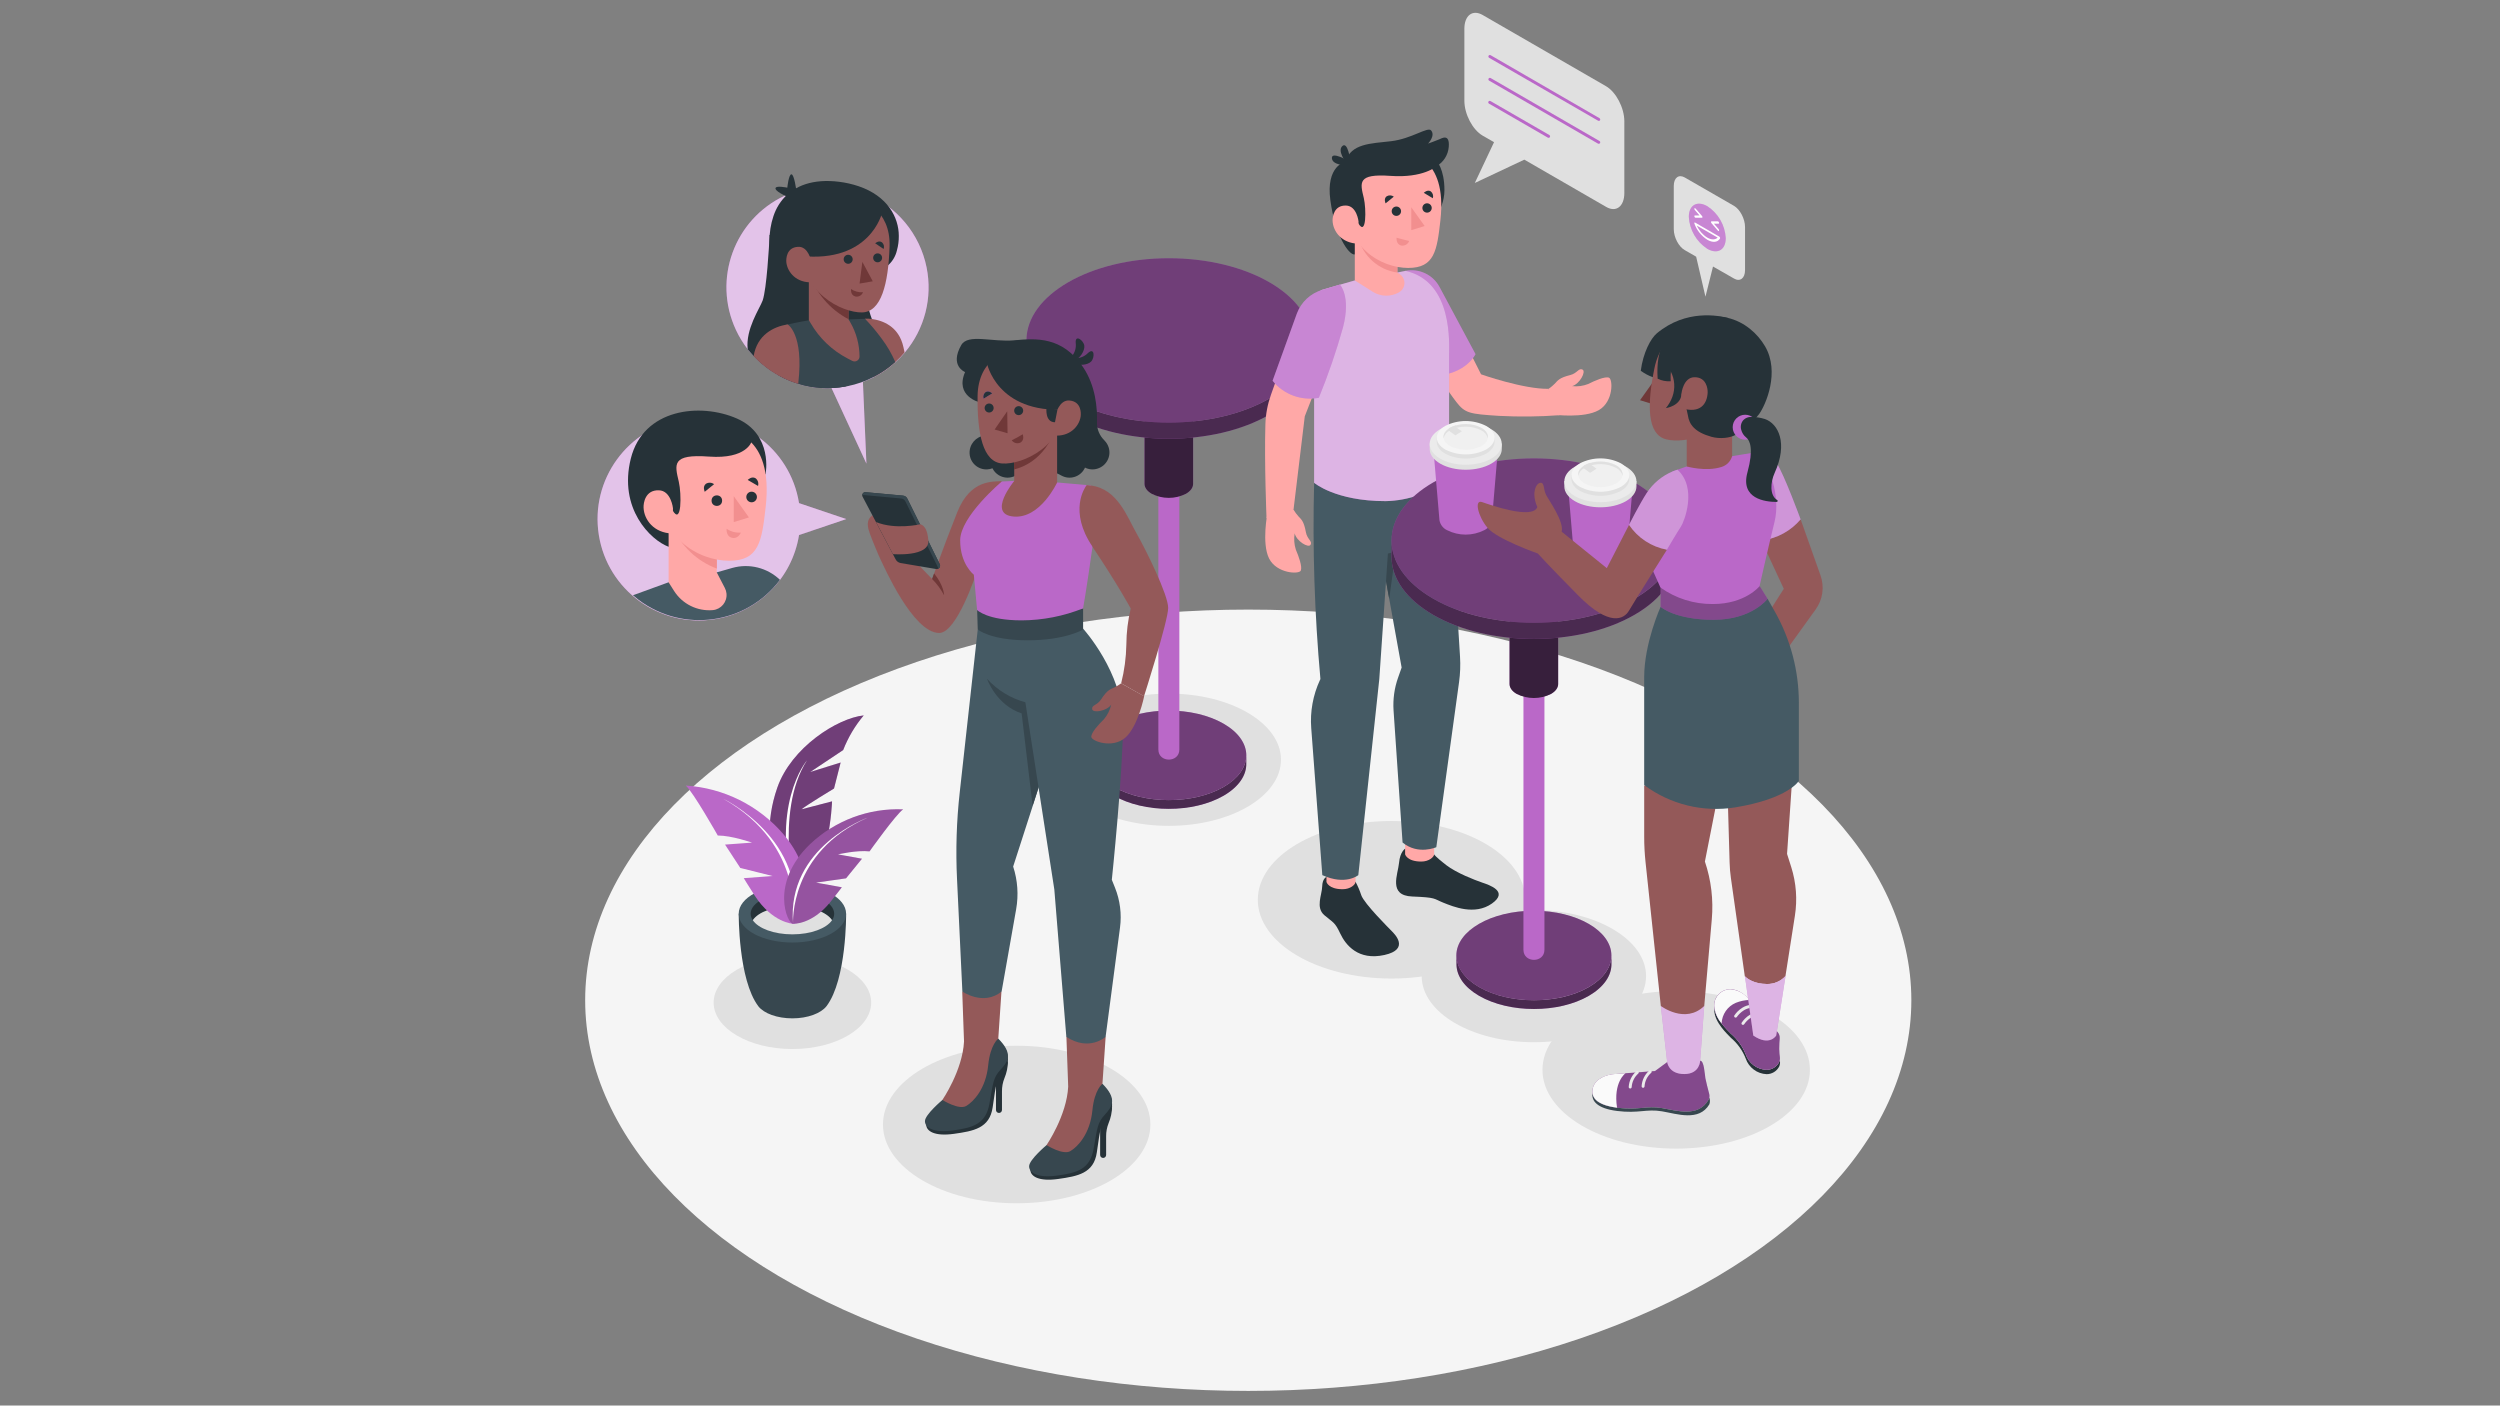 <?xml version="1.0" encoding="utf-8"?>
<!-- Generator: Adobe Illustrator 23.1.0, SVG Export Plug-In . SVG Version: 6.00 Build 0)  -->
<svg version="1.1" id="Layer_1" xmlns="http://www.w3.org/2000/svg" xmlns:xlink="http://www.w3.org/1999/xlink" x="0px" y="0px"
	 viewBox="0 0 1366 768" style="enable-background:new 0 0 1366 768;" xml:space="preserve">
<rect x="0" y="0" width="1366" height="768" fill="#808080" stroke="none"/>
<style type="text/css">
	.st0{fill:#F5F5F5;}
	.st1{fill:#E0E0E0;}
	.st2{fill:#BA68C8;}
	.st3{opacity:0.4;enable-background:new    ;}
	.st4{opacity:0.6;enable-background:new    ;}
	.st5{opacity:0.7;enable-background:new    ;}
	.st6{fill:#FFFFFF;}
	.st7{fill:#37474F;}
	.st8{fill:#455A64;}
	.st9{fill:#263238;}
	.st10{opacity:0.2;enable-background:new    ;}
	.st11{fill:#FFA8A7;}
	.st12{opacity:0.2;fill:#FFFFFF;enable-background:new    ;}
	.st13{opacity:0.5;fill:#FFFFFF;enable-background:new    ;}
	.st14{fill:#F28F8F;}
	.st15{fill:#EBEBEB;}
	.st16{fill:#F0F0F0;}
	.st17{fill:#945959;}
	.st18{opacity:0.3;fill:#FFFFFF;enable-background:new    ;}
	.st19{opacity:0.3;}
	.st20{fill:#FAFAFA;}
	.st21{opacity:0.3;enable-background:new    ;}
	.st22{fill:#703838;}
	.st23{opacity:0.2;}
	.st24{opacity:0.6;fill:#FFFFFF;enable-background:new    ;}
</style>
<g id="freepik--Floor--inject-59">
	<ellipse class="st0" cx="682.05" cy="546.54" rx="362.31" ry="213.46"/>
</g>
<g id="freepik--Shadows--inject-59">
	<ellipse class="st1" cx="432.97" cy="547.83" rx="43.04" ry="25.36"/>
	<ellipse class="st1" cx="555.51" cy="614.43" rx="73.06" ry="43.04"/>
	<ellipse class="st1" cx="760.32" cy="491.64" rx="73.06" ry="43.04"/>
	<ellipse class="st1" cx="838.11" cy="533.34" rx="61.3" ry="36.13"/>
	<ellipse class="st1" cx="915.87" cy="584.56" rx="73.06" ry="43.04"/>
	<ellipse class="st1" cx="638.63" cy="415.11" rx="61.3" ry="36.13"/>
</g>
<g id="freepik--table-1--inject-59">
	<path class="st2" d="M668.58,430.01c-16.54,9.56-43.36,9.56-59.89,0s-16.54-25.03,0-34.59c16.54-9.56,43.36-9.54,59.89,0
		C685.12,404.96,685.12,420.47,668.58,430.01z"/>
	<path class="st3" d="M668.58,430.01c-16.54,9.56-43.36,9.56-59.89,0s-16.54-25.03,0-34.59c16.54-9.56,43.36-9.54,59.89,0
		C685.12,404.96,685.12,420.47,668.58,430.01z"/>
	<path class="st2" d="M668.58,430.01c-16.54,9.56-43.36,9.56-59.89,0c-8.2-4.77-12.39-11.03-12.39-17.29l0,0v5.13l0,0
		c0.15,6.15,4.28,12.26,12.38,16.93c16.54,9.56,43.35,9.56,59.89,0c8.47-4.92,12.59-11.33,12.39-17.72v-3.9
		C680.77,419.27,676.66,425.35,668.58,430.01z"/>
	<path class="st4" d="M668.58,430.01c-16.54,9.56-43.36,9.56-59.89,0c-8.2-4.77-12.39-11.03-12.39-17.29l0,0v5.13l0,0
		c0.15,6.15,4.28,12.26,12.38,16.93c16.54,9.56,43.35,9.56,59.89,0c8.47-4.92,12.59-11.33,12.39-17.72v-3.9
		C680.77,419.27,676.66,425.35,668.58,430.01z"/>
	<path class="st2" d="M632.93,253.61v155.93c0,7.34,11.47,7.34,11.47,0V253.61C644.4,246.26,632.93,246.25,632.93,253.61z"/>
	<path class="st2" d="M625.36,229.68v34.68l0,0c0,1.97,1.29,3.92,3.88,5.43c5.91,3,12.89,3,18.8,0c2.59-1.51,3.88-3.46,3.88-5.43
		v-34.68H625.36z"/>
	<path class="st5" d="M625.36,229.68v34.68l0,0c0,1.97,1.29,3.92,3.88,5.43c5.91,3,12.89,3,18.8,0c2.59-1.51,3.88-3.46,3.88-5.43
		v-34.68H625.36z"/>
	<ellipse class="st2" cx="638.63" cy="186.01" rx="77.78" ry="44.91"/>
	<ellipse class="st3" cx="638.63" cy="186.01" rx="77.78" ry="44.91"/>
	<path class="st2" d="M693.64,217.76c-30.37,17.54-79.63,17.54-110,0c-15.19-8.77-22.78-20.26-22.78-31.77l0,0v9.44l0,0
		c0.28,11.26,7.85,22.49,22.75,31.14c30.37,17.54,79.63,17.54,110,0c15.54-8.97,23.11-20.8,22.75-32.55v-7.15
		C716.05,198.09,708.48,209.2,693.64,217.76z"/>
	<path class="st4" d="M693.64,217.76c-30.37,17.54-79.63,17.54-110,0c-15.19-8.77-22.78-20.26-22.78-31.77l0,0v9.44l0,0
		c0.28,11.26,7.85,22.49,22.75,31.14c30.37,17.54,79.63,17.54,110,0c15.54-8.97,23.11-20.8,22.75-32.55v-7.15
		C716.05,198.09,708.48,209.2,693.64,217.76z"/>
</g>
<g id="freepik--Plant--inject-59">
	<path class="st2" d="M435.02,492.64c0,0-23.87-23.29-10.29-62.29c7.62-21.88,32.78-37.95,47.21-39.45
		c-4.76,5.65-8.55,12.05-11.23,18.93l-18.03,12.01l16.64-5.2l-3.61,14.19c0,0-15.47,9.36-17.77,11.39l16.69-4.36
		C454.62,437.88,453.43,478.17,435.02,492.64z"/>
	<path class="st3" d="M435.02,492.64c0,0-23.87-23.29-10.29-62.29c7.62-21.88,32.78-37.95,47.21-39.45
		c-4.76,5.65-8.55,12.05-11.23,18.93l-18.03,12.01l16.64-5.2l-3.61,14.19c0,0-15.47,9.36-17.77,11.39l16.69-4.36
		C454.62,437.88,453.43,478.17,435.02,492.64z"/>
	<path class="st6" d="M435.02,492.64c0,0-12.36-48.76,5.92-77.2C440.94,415.44,419.51,440.53,435.02,492.64z"/>
	<path class="st7" d="M462.33,499.25l-29.19-0.36h-0.31l-29.19,0.36c0,0-0.33,35.98,10.75,50.62l0,0
		c3.07,3.88,10.23,6.56,18.59,6.56c8.36,0,15.57-2.75,18.62-6.65C462.65,535.19,462.33,499.25,462.33,499.25z"/>
	<ellipse class="st8" cx="432.97" cy="499.25" rx="29.34" ry="15.75"/>
	<path class="st9" d="M432.97,495.07c10.1,0,18.65,3.28,21.67,7.72c0.74-1.03,1.15-2.27,1.16-3.54c0-6.21-10.21-11.26-22.83-11.26
		s-22.82,5.05-22.82,11.26c0.02,1.27,0.42,2.51,1.16,3.54C414.33,498.31,422.87,495.07,432.97,495.07z"/>
	<path class="st1" d="M432.97,495.07c-10.1,0-18.64,3.28-21.65,7.72c3.02,4.49,11.47,7.74,21.65,7.74s18.65-3.28,21.67-7.74
		C451.62,498.31,443.07,495.07,432.97,495.07z"/>
	<path class="st2" d="M433.33,504.74c0,0-11.31-0.44-21.01-15.46c-4-6.2-5.92-9.46-5.92-9.46l15.75-1.16l-17.65-4.41l-8.34-12.77
		l14.75-1.08c0,0-10.93-3.84-18.72-3.88c0,0-13.52-23.88-17.49-27.29c20.63,1.3,39.86,10.87,53.34,26.54
		C450.26,482.05,436.64,505.41,433.33,504.74z"/>
	<path class="st6" d="M433.33,504.74c0,0,7.08-42.62-38.06-68.24C395.27,436.5,442.12,459.01,433.33,504.74z"/>
	<path class="st2" d="M433.33,504.74c0,0,10.24,0.67,20.42-11.97c4.2-5.21,6.23-7.97,6.23-7.97l-14.1-2.54l16.39-2.33l8.72-10.72
		l-13.11-2.38c0,0,10.21-2.41,17.24-1.64c0,0,14.44-20.28,18.34-22.95c-18.76-0.8-37.04,6.03-50.7,18.92
		C420.2,482.68,430.3,505.03,433.33,504.74z"/>
	<path class="st10" d="M433.33,504.74c0,0,10.24,0.67,20.42-11.97c4.2-5.21,6.23-7.97,6.23-7.97l-14.1-2.54l16.39-2.33l8.72-10.72
		l-13.11-2.38c0,0,10.21-2.41,17.24-1.64c0,0,14.44-20.28,18.34-22.95c-18.76-0.8-37.04,6.03-50.7,18.92
		C420.2,482.68,430.3,505.03,433.33,504.74z"/>
	<path class="st6" d="M433.33,504.74c0,0-2.36-39.11,40.78-57.98C474.11,446.76,429.72,462.66,433.33,504.74z"/>
</g>
<g id="freepik--character-2--inject-59">
	<path class="st9" d="M767.89,463.63c0,0-2.92,1.64-3.46,7.85c-0.54,6.21-6.13,17.85,7.21,18.37c13.34,0.52,11.47,1.16,16.95,3.36
		c5.47,2.2,17.21,7.11,26.59,0.49s-1.44-10.15-5.34-11.47c-3.9-1.33-13.92-5.16-19.67-9.57c-5.75-4.41-6.56-5.82-6.56-5.82
		L767.89,463.63z"/>
	<path class="st9" d="M724.85,479.15c0,0-2.29,0.66-2.41,5.25s-3.72,11.47,1.2,15.67c4.92,4.2,5.65,3.61,8.64,9.95
		c2.98,6.34,9.83,14.95,24.14,11.79s5.29-11.75,4.07-13.01s-15.16-15.1-16.7-19.67c-0.82-2.52-1.87-4.96-3.11-7.29L724.85,479.15z"
		/>
	<path class="st11" d="M724.77,473.46v8.43c0,0,1.02,3.98,8.87,3.98c4.2,0,6.95-2.51,7.03-3.98v-9.26L724.77,473.46z"/>
	<path class="st11" d="M767.75,458.35v8.44c0,0,1.02,3.97,8.85,3.97c4.21,0,6.97-2.51,7.03-3.98v-9.26L767.75,458.35z"/>
	<path class="st8" d="M791.71,261.26l6.05,97.58c0.28,4.6,0.11,9.22-0.52,13.79l-12.44,90.28c0,0-10,4.44-18.44-2.57l-4.92-72.12
		c-0.4-6.11,0.44-12.24,2.49-18.01l1.92-5.46l-17.46-96.71L791.71,261.26z"/>
	<path class="st7" d="M779.74,286.8c0,0-2.95,11.47-17.7,18.67l-2.97,21.75l-6.39-35.41L779.74,286.8z"/>
	<path class="st8" d="M784.53,265.2c0,0,2.08,18.49-12.2,30.44c-3.95,3.51-8.79,5.86-13.98,6.8l-4.7,68.58l-11.47,107.15
		c0,0-6.92,5.79-19.67,0l-6.05-80.32c-0.68-9,0.95-18.03,4.74-26.23l0.28-0.57c-3.22-35.65-4.37-71.45-3.44-107.23L784.53,265.2z"/>
	<path class="st11" d="M804.07,194.24l5.18,10.28c0,0,23.21,8.2,36.91,7.93l5.95,14.42c-11,0.82-22.04,0.94-33.06,0.36
		c-16.15-1.03-18.54-1.44-23.31-7.57c-4.77-6.13-11.87-17.39-11.87-17.39L804.07,194.24z"/>
	<path class="st11" d="M846.16,212.45c1.26-0.86,2.43-1.83,3.49-2.92c1.44-1.54,2.29-3.11,8.31-4.59c3.88-0.97,4.62-4.02,6.72-3
		s-1.52,7.9-5.69,9.05c3,0.33,6.03-0.08,8.83-1.18c3.52-1.79,9.06-4.23,11.29-3.46c2.23,0.77,2.56,13.11-5.52,17.75
		c-8.08,4.64-24.77,2.46-24.77,2.46L846.16,212.45z"/>
	<path class="st2" d="M767.94,148L767.94,148c7.47-1.49,15.03,2.08,18.62,8.8l19.67,36.7c0,0-5.31,11.15-22.36,11.75L767.94,148z"/>
	<path class="st12" d="M767.94,148L767.94,148c7.47-1.49,15.03,2.08,18.62,8.8l19.67,36.7c0,0-5.31,11.15-22.36,11.75L767.94,148z"
		/>
	<path class="st11" d="M718.8,212.4l-5.87,15.08l-6.15,51.01l-14.75,4.67c0,0-1.25-30.68-0.62-51.3c0.16-5.52,1.19-10.98,3.05-16.18
		l4.13-11.62L718.8,212.4z"/>
	<path class="st2" d="M740.27,153.23l-18.62,5.33l-3.61,52.01v53.22c0,0,11.57,10.03,39.06,10.03c12.63-0.26,24.82-4.67,34.68-12.56
		v-67.02c0-6,2.39-40.36-23.77-46.24l-4.47,0.89L740.27,153.23z"/>
	<path class="st13" d="M740.27,153.23l-18.62,5.33l-3.61,52.01v53.22c0,0,11.57,10.03,39.06,10.03
		c12.63-0.26,24.82-4.67,34.68-12.56v-67.02c0-6,2.39-40.36-23.77-46.24l-4.47,0.89L740.27,153.23z"/>
	<path class="st2" d="M732.08,155.47c0,0,6.21,6.15,1.74,23.41c-3.66,13.07-8.07,25.91-13.21,38.47
		c-9.49,1.79-19.21-1.78-25.28-9.29l13.23-36.62c2.32-6.37,7.56-11.25,14.08-13.11L732.08,155.47z"/>
	<path class="st12" d="M732.08,155.47c0,0,6.21,6.15,1.74,23.41c-3.66,13.07-8.07,25.91-13.21,38.47
		c-9.49,1.79-19.21-1.78-25.28-9.29l13.23-36.62c2.32-6.37,7.56-11.25,14.08-13.11L732.08,155.47z"/>
	<path class="st11" d="M706.79,278.49c0.77,1.3,1.67,2.53,2.69,3.66c1.44,1.56,2.95,2.49,4.05,8.61c0.7,3.93,3.7,4.92,2.56,6.9
		s-7.79-2.03-8.67-6.28c-0.51,2.98-0.3,6.04,0.62,8.92c1.56,3.62,3.62,9.31,2.72,11.47c-0.9,2.16-13.24,1.64-17.36-6.67
		c-4.11-8.31-0.85-24.87-0.85-24.87L706.79,278.49z"/>
	<path class="st9" d="M784.88,87.79c0,0,4.36,4.46,4.36,16.13s-9.62,21.83-9.62,21.83v-37.4L784.88,87.79z"/>
	<path class="st9" d="M784.88,90.84c3.84-2.19,6.35-6.13,6.72-10.54c0.62-7.46-3.75-4.79-5.28-4.13c-1.52,0.66-6.02,2.29-6.02,2.29
		s4.16-4.33,1.64-7.21c-1.84-2.15-10.65,4.59-21.83,5.9c-11.18,1.31-21.87,1.21-25,11.2c0,0-10.79,2.18-8.2,21.08
		c2.59,18.9,9.83,29.8,13.24,29.64L784.88,90.84z"/>
	<path class="st11" d="M740.27,153.23l9.74,6.16c4.39,2.79,9.97,2.9,14.47,0.3l0,0c2.8-1.63,3.76-5.22,2.13-8.02
		c-0.45-0.77-1.07-1.43-1.81-1.93l-1.26-0.85V122h-23.28V153.23z"/>
	<path class="st14" d="M763.47,148.92c-10.31-1.45-18.72-8.97-21.31-19.05V122h21.31V148.92z"/>
	<path class="st11" d="M768.89,83.86c0,0,22.14,0.84,18.15,36.49c-1.87,16.77-3.28,26.05-17.6,26.05s-35.52-10.82-34.08-39.6
		S768.89,83.86,768.89,83.86z"/>
	<polygon class="st14" points="771.12,113.25 771.12,125.75 778.45,123.51 	"/>
	<path class="st9" d="M760.42,115.41c0,1.41,1.14,2.56,2.56,2.56c1.41,0,2.56-1.14,2.56-2.56s-1.14-2.56-2.56-2.56l0,0
		c-1.4-0.01-2.55,1.12-2.56,2.52C760.42,115.39,760.42,115.4,760.42,115.41z"/>
	<path class="st9" d="M777.19,113.62c-0.01,1.41,1.13,2.56,2.54,2.57c1.41,0.01,2.56-1.13,2.57-2.54c0.01-1.41-1.13-2.56-2.54-2.57
		c-0.01,0-0.01,0-0.02,0C778.34,111.08,777.2,112.22,777.19,113.62z"/>
	<path class="st9" d="M782.89,108.33l-4.92-2.97c0,0,1.92-1.98,3.82-0.79C782.9,105.48,783.33,106.97,782.89,108.33z"/>
	<path class="st9" d="M761.58,107.46l-4.49,3.66c0,0-1.21-2.48,0.56-3.85C758.88,106.51,760.44,106.59,761.58,107.46z"/>
	<path class="st14" d="M769.96,131.7c0,0-9.08-2.34-6.87-1.84c0,0-0.46,3.62,2.57,4.31C767.5,134.48,769.3,133.45,769.96,131.7z"/>
	<path class="st9" d="M784.88,90.84c0,0-7.06,6.56-25.18,5.26c-18.11-1.29-16.56,3.64-14.51,12.15c1.36,5.84,1.48,21.31-3.03,13.75
		h-8.97v-17.92c0-12.67,10.27-22.95,22.95-22.95l0,0h18.54L784.88,90.84z"/>
	<path class="st11" d="M742.31,121.05c0,0-0.9-8.57-6.85-8.74c-6.56-0.18-7.43,6.11-7.34,8.34c0.25,5.88,5,12.24,13.87,12.49
		L742.31,121.05z"/>
	<path class="st9" d="M735.16,88.35c0,0-4.59-6.08-1.64-8.61c2.95-2.52,4.29,7.93,4.29,7.93L735.16,88.35z"/>
	<path class="st9" d="M735.54,90.37c0,0-7.62-0.1-7.8-3.97c-0.18-3.87,8.9,1.44,8.9,1.44L735.54,90.37z"/>
</g>
<g id="freepik--table-2--inject-59">
	<ellipse class="st2" cx="838.11" cy="522.08" rx="42.36" ry="24.46"/>
	<ellipse class="st3" cx="838.11" cy="522.08" rx="42.36" ry="24.46"/>
	<path class="st2" d="M868.13,539.37c-16.54,9.56-43.36,9.56-59.89,0c-8.28-4.77-12.41-11.03-12.41-17.29l0,0v5.13l0,0
		c0.15,6.15,4.28,12.24,12.39,16.93c16.54,9.56,43.36,9.56,59.89,0c8.46-4.92,12.57-11.33,12.38-17.72v-3.9
		C880.26,528.64,876.13,534.72,868.13,539.37z"/>
	<path class="st4" d="M868.13,539.37c-16.54,9.56-43.36,9.56-59.89,0c-8.28-4.77-12.41-11.03-12.41-17.29l0,0v5.13l0,0
		c0.15,6.15,4.28,12.24,12.39,16.93c16.54,9.56,43.36,9.56,59.89,0c8.46-4.92,12.57-11.33,12.38-17.72v-3.9
		C880.26,528.64,876.13,534.72,868.13,539.37z"/>
	<path class="st2" d="M832.41,362.97v156c0,7.33,11.47,7.34,11.47,0v-156C843.88,355.63,832.41,355.61,832.41,362.97z"/>
	<path class="st2" d="M824.82,339.05v34.68l0,0c0,1.97,1.29,3.92,3.9,5.43c5.91,2.98,12.88,2.98,18.78,0
		c2.59-1.51,3.88-3.46,3.88-5.43v-34.68H824.82z"/>
	<path class="st5" d="M824.82,339.05v34.68l0,0c0,1.97,1.29,3.92,3.9,5.43c5.91,2.98,12.88,2.98,18.78,0
		c2.59-1.51,3.88-3.46,3.88-5.43v-34.68H824.82z"/>
	<ellipse class="st2" cx="838.11" cy="295.37" rx="77.78" ry="44.91"/>
	<ellipse class="st3" cx="838.11" cy="295.37" rx="77.78" ry="44.91"/>
	<path class="st2" d="M893.11,327.14c-30.37,17.54-79.63,17.54-110,0c-15.18-8.77-22.78-20.28-22.78-31.77l0,0v9.44l0,0
		c0.28,11.26,7.85,22.49,22.75,31.14c30.37,17.54,79.63,17.54,110,0c15.56-8.97,23.11-20.8,22.75-32.55v-7.15
		C915.51,307.4,907.94,318.57,893.11,327.14z"/>
	<path class="st4" d="M893.11,327.14c-30.37,17.54-79.63,17.54-110,0c-15.18-8.77-22.78-20.28-22.78-31.77l0,0v9.44l0,0
		c0.28,11.26,7.85,22.49,22.75,31.14c30.37,17.54,79.63,17.54,110,0c15.56-8.97,23.11-20.8,22.75-32.55v-7.15
		C915.51,307.4,907.94,318.57,893.11,327.14z"/>
	<path class="st2" d="M818.33,247.26h-34.96l3.15,37l0,0c0.42,2.38,1.97,4.41,4.16,5.43c6.38,3.23,13.92,3.23,20.31,0
		c2.19-1.02,3.75-3.05,4.18-5.43l0,0L818.33,247.26z"/>
	<path class="st1" d="M820.59,245.31v-2.97h-0.69c-1.14-2.18-2.91-3.95-5.08-5.1c-7.7-4.44-20.18-4.44-27.87,0
		c-2.17,1.14-3.94,2.92-5.08,5.1h-0.69v2.95c0,2.92,1.93,5.84,5.77,8.05c7.7,4.44,20.18,4.44,27.87,0
		C818.64,251.15,820.59,248.23,820.59,245.31z"/>
	<ellipse class="st15" cx="800.86" cy="242.56" rx="19.7" ry="11.38"/>
	<path class="st1" d="M816.64,241.33v-2.26h-0.56c-0.9-1.75-2.32-3.17-4.07-4.08c-7.02-3.56-15.32-3.56-22.34,0
		c-1.75,0.91-3.17,2.33-4.07,4.08h-0.56v2.36c0,2.34,1.54,4.67,4.62,6.46c7.02,3.56,15.32,3.56,22.34,0
		C815.12,246.02,816.66,243.67,816.64,241.33z"/>
	<path class="st0" d="M812.02,245.62c-7.02,3.56-15.32,3.56-22.34,0c-6.16-3.57-6.16-9.34,0-12.9c7.02-3.56,15.32-3.56,22.34,0
		C818.18,236.23,818.18,242,812.02,245.62z"/>
	<path class="st16" d="M809.45,243.69c-5.4,2.74-11.79,2.74-17.19,0c-4.59-2.66-4.75-6.88-0.48-9.64l0.48-0.3
		c1.04-0.58,2.14-1.04,3.28-1.36c4.63-1.29,9.58-0.8,13.87,1.36C814.2,236.49,814.2,240.95,809.45,243.69z"/>
	<path class="st1" d="M792.25,235.17c5.4-2.74,11.79-2.74,17.19,0c1.74,0.84,3.02,2.39,3.51,4.26c0.34-2.02-0.82-4.11-3.51-5.67
		c-5.4-2.74-11.79-2.74-17.19,0c-2.69,1.64-3.85,3.66-3.49,5.67C789.23,237.56,790.51,235.99,792.25,235.17z"/>
	<path class="st1" d="M798.76,235.64l-3.54,2.25l-3.44-2.48v-1.36l0.48-0.3c1.04-0.58,2.14-1.04,3.28-1.36v1.03L798.76,235.64z"/>
	<path class="st2" d="M891.93,267.8h-34.95l3.13,37l0,0c0.42,2.38,1.97,4.4,4.16,5.41c6.39,3.24,13.94,3.24,20.33,0
		c2.19-1.01,3.74-3.03,4.16-5.41l0,0L891.93,267.8z"/>
	<path class="st1" d="M894.16,265.77v-2.93h-0.69c-1.13-2.17-2.91-3.95-5.08-5.08c-7.69-4.44-20.18-4.44-27.87,0
		c-2.18,1.13-3.95,2.9-5.08,5.08h-0.7v2.97c0,2.9,1.93,5.82,5.79,8.05c7.69,4.44,20.18,4.44,27.87,0
		C892.25,271.62,894.17,268.69,894.16,265.77z"/>
	<ellipse class="st15" cx="874.45" cy="263.02" rx="19.7" ry="11.38"/>
	<path class="st1" d="M890.24,261.8v-2.36h-0.54c-0.92-1.74-2.34-3.17-4.08-4.08c-7.02-3.56-15.31-3.56-22.32,0
		c-1.74,0.92-3.17,2.34-4.08,4.08h-0.56v2.38c0,2.33,1.56,4.66,4.64,6.44c7.02,3.56,15.31,3.56,22.32,0
		C888.71,266.47,890.26,264.13,890.24,261.8z"/>
	<path class="st0" d="M885.62,266.03c-7.02,3.56-15.31,3.56-22.32,0c-6.18-3.56-6.18-9.33,0-12.9c7.02-3.56,15.31-3.56,22.32,0
		C891.78,256.7,891.78,262.47,885.62,266.03z"/>
	<path class="st16" d="M883.04,264.15c-5.4,2.75-11.79,2.75-17.19,0c-4.59-2.64-4.75-6.88-0.48-9.62c0.15-0.11,0.31-0.21,0.48-0.3
		c1.03-0.59,2.13-1.04,3.28-1.36c4.63-1.31,9.58-0.82,13.87,1.36C887.8,256.97,887.8,261.41,883.04,264.15z"/>
	<path class="st1" d="M865.85,255.64c5.4-2.74,11.79-2.74,17.19,0c1.74,0.84,3.02,2.39,3.51,4.26c0.34-2.03-0.82-4.11-3.51-5.67
		c-5.4-2.74-11.79-2.74-17.19,0c-2.67,1.56-3.84,3.64-3.49,5.67C862.84,258.04,864.12,256.48,865.85,255.64z"/>
	<path class="st1" d="M872.36,256.11l-3.54,2.25l-3.44-2.48v-1.36c0.15-0.11,0.31-0.21,0.48-0.3c1.03-0.59,2.13-1.04,3.28-1.36v0.95
		L872.36,256.11z"/>
</g>
<g id="freepik--character-3--inject-59">
	<path class="st17" d="M983.9,283.85l10.85,30.62c2.2,6.23,1.21,13.15-2.66,18.51l-16.47,22.87l-11.77-17.16l10.82-16.98l-9.62-20.7
		v-8.05L983.9,283.85z"/>
	<path class="st2" d="M958.28,247.26c0,0,8.2-0.82,12.46,5.74c4.26,6.56,13.11,30.78,13.11,30.78
		c-5.29,6.26-12.71,10.35-20.83,11.47L958.28,247.26z"/>
	<path class="st18" d="M958.28,247.26c0,0,8.2-0.82,12.46,5.74c4.26,6.56,13.11,30.78,13.11,30.78
		c-5.29,6.26-12.71,10.35-20.83,11.47L958.28,247.26z"/>
	<path class="st9" d="M972.08,580.43c-1.33,2.52-3.95,4.11-6.8,4.13c-5.24-0.21-9.8-3.62-11.47-8.59c-1.74-4.34-4.52-8.19-8.1-11.21
		c-1.72-1.84-8.33-7.79-9.02-14.1c-0.03,0.41-0.03,0.82,0,1.23c0,6.7,7.26,13.24,9.08,15.18c3.59,3.04,6.36,6.92,8.08,11.29
		c1.68,4.96,6.24,8.37,11.47,8.57c2.85-0.01,5.47-1.59,6.8-4.11c0.49-1.08,0.63-2.3,0.38-3.46
		C972.4,579.74,972.26,580.09,972.08,580.43z"/>
	<path class="st2" d="M970.88,563.48l0.34,0.38c0.89,0.97,1.32,2.27,1.21,3.57c-0.13,1.43-0.26,3.47-0.26,5.69
		c0,4.13,0.93,5.05-0.1,7.31c-1.33,2.52-3.95,4.11-6.8,4.13c-5.24-0.21-9.8-3.62-11.47-8.59c-1.74-4.34-4.52-8.19-8.1-11.21
		c-1.82-1.93-9.08-8.47-9.08-15.16c-0.14-4.86,3.68-8.92,8.54-9.06c0.11,0,0.21,0,0.32,0c3.28,0,7.74,1.93,11.16,6.9
		C960.07,552.4,970.88,563.48,970.88,563.48z"/>
	<g class="st19">
		<path d="M970.88,563.48l0.34,0.38c0.89,0.97,1.32,2.27,1.21,3.57c-0.13,1.43-0.26,3.47-0.26,5.69c0,4.13,0.93,5.05-0.1,7.31
			c-1.33,2.52-3.95,4.11-6.8,4.13c-5.24-0.21-9.8-3.62-11.47-8.59c-1.74-4.34-4.52-8.19-8.1-11.21c-1.82-1.93-9.08-8.47-9.08-15.16
			c-0.14-4.86,3.68-8.92,8.54-9.06c0.11,0,0.21,0,0.32,0c3.28,0,7.74,1.93,11.16,6.9C960.07,552.4,970.88,563.48,970.88,563.48z"/>
	</g>
	<path class="st15" d="M948.35,556.04c-0.15,0-0.3-0.04-0.43-0.13c-0.38-0.24-0.49-0.73-0.26-1.11c0.18-0.26,4.16-6.43,10.95-5.74
		c0.45,0.05,0.78,0.45,0.74,0.9c-0.05,0.45-0.45,0.78-0.9,0.74l0,0c-5.82-0.61-9.38,4.92-9.41,4.92
		C948.89,555.87,948.63,556.03,948.35,556.04z"/>
	<path class="st15" d="M952.35,559.99c-0.43,0.01-0.8-0.33-0.81-0.76c-0.01-0.19,0.06-0.38,0.19-0.53
		c0.16-0.26,4.13-6.44,10.95-5.75c0.44,0.05,0.76,0.44,0.72,0.89c-0.04,0.44-0.44,0.76-0.88,0.72c0,0-0.01,0-0.01,0
		c-5.82-0.59-9.39,4.92-9.42,5C952.95,559.83,952.66,560.01,952.35,559.99z"/>
	<path class="st20" d="M955.85,546.36c-2.39-3.39-6.18-5.53-10.33-5.82c-4.86-0.03-8.83,3.89-8.86,8.75c0,0.11,0,0.21,0,0.32
		c0.29,3.54,1.7,6.9,4.03,9.59c0.19-4.94,3.22-9.33,7.77-11.26C950.83,546.99,953.32,546.46,955.85,546.36z"/>
	<path class="st17" d="M978.74,473.79l-2.29-7.2l4.13-60.48l-37.04,12.36l1.52,52.88c0.08,2.8,0.31,5.59,0.7,8.36l7.61,53.75
		c1.33,1.31,5.06,4.21,12.18,4.21c3.8,0.05,7.45-1.52,10.02-4.33l5.16-32.96C982.13,491.48,981.45,482.38,978.74,473.79z"/>
	<path class="st2" d="M965.61,537.67c-7.11,0-10.85-2.9-12.18-4.21l4.57,32.36c8.92,6.1,12.52,0,12.52,0l5.1-32.47
		C973.05,536.14,969.41,537.72,965.61,537.67z"/>
	<path class="st13" d="M965.61,537.67c-7.11,0-10.85-2.9-12.18-4.21l4.57,32.36c8.92,6.1,12.52,0,12.52,0l5.1-32.47
		C973.05,536.14,969.41,537.72,965.61,537.67z"/>
	<path class="st2" d="M910.99,580.3l-6.7,4.92c0,0-17.01,1.33-21.82,1.64c-4.8,0.31-10.83,2.49-12.15,7.69
		c-1.15,4.52,1.34,9.21,13.23,10.72c11.88,1.51,15.98-1.26,24.59,0.2c8.2,1.39,19.67,5.15,25.31-4.39c0.61-1.01,0.77-2.22,0.46-3.36
		c-0.64-2.44-1.8-6.93-2.08-8.52c-0.38-2.21-0.7-9.61-2.8-9.61S910.99,580.3,910.99,580.3z"/>
	<path class="st21" d="M910.99,580.3l-6.7,4.92c0,0-17.01,1.33-21.82,1.64c-4.8,0.31-10.83,2.49-12.15,7.69
		c-1.15,4.52,1.34,9.21,13.23,10.72c11.88,1.51,15.98-1.26,24.59,0.2c8.2,1.39,19.67,5.15,25.31-4.39c0.61-1.01,0.77-2.22,0.46-3.36
		c-0.64-2.44-1.8-6.93-2.08-8.52c-0.38-2.21-0.7-9.61-2.8-9.61S910.99,580.3,910.99,580.3z"/>
	<path class="st7" d="M933.95,599.68c-0.08,0.49-0.25,0.97-0.51,1.39c-5.66,9.54-17.16,5.79-25.32,4.39
		c-8.59-1.46-12.69,1.31-24.59-0.2c-9.46-1.21-12.95-4.41-13.42-7.95c-0.52,4.2,2.41,8.31,13.42,9.72
		c11.88,1.51,15.98-1.26,24.59,0.2c8.2,1.38,20.23,5.7,25.88-3.84C934.42,602.19,934.4,600.87,933.95,599.68z"/>
	<path class="st2" d="M907.47,549.65l3.47,30.65c0,0,0.69,6.56,9.33,6.56c8.64,0,8.7-7.36,8.7-7.36l2.23-29.9L907.47,549.65z"/>
	<path class="st13" d="M907.47,549.65l3.47,30.65c0,0,0.69,6.56,9.33,6.56c8.64,0,8.7-7.36,8.7-7.36l2.23-29.9L907.47,549.65z"/>
	<path class="st17" d="M898.39,429.21v28.14c0,4.62,0.25,9.23,0.74,13.82l8.34,78.48c0,0,13.34,10.1,23.73,0l4.13-47.35
		c0.94-10.67-0.35-21.41-3.77-31.55l0,0l8.2-41.6L898.39,429.21z"/>
	<path class="st20" d="M888.17,586.43c-2.38,0.18-4.46,0.33-5.7,0.39c-4.79,0.29-10.83,2.49-12.15,7.69
		c-1.15,4.52,1.34,9.21,13.23,10.72C881.39,591.2,888.17,586.45,888.17,586.43z"/>
	<path class="st15" d="M890.75,594.76c-0.44,0.01-0.81-0.34-0.82-0.79c0-0.01,0-0.01,0-0.02c0.16-3.33,1.68-6.44,4.2-8.62
		c0.34-0.28,0.85-0.23,1.13,0.11c0,0,0,0,0,0c0.28,0.35,0.23,0.86-0.11,1.15c-2.13,1.88-3.42,4.53-3.59,7.36
		C891.55,594.4,891.19,594.76,890.75,594.76z"/>
	<path class="st15" d="M897.78,594.38c-0.44,0-0.8-0.36-0.8-0.8c0.16-3.32,1.67-6.43,4.18-8.61c0.33-0.29,0.82-0.25,1.11,0.07
		c0.01,0.01,0.01,0.02,0.02,0.02c0.29,0.34,0.25,0.84-0.08,1.13c-0.01,0-0.01,0.01-0.02,0.01c-2.13,1.88-3.43,4.52-3.61,7.36
		C898.58,594.02,898.22,594.38,897.78,594.38z"/>
	<path class="st8" d="M907.35,331.58c0,0-8.97,19.83-8.97,38.47v58.91c14.23,10.6,32.14,15.01,49.67,12.21
		c29.26-4.82,34.85-14.51,34.85-14.51v-42.62c0-17.49-4.53-34.69-13.15-49.91l-3.92-6.93L907.35,331.58z"/>
	<path class="st2" d="M907.35,321.02v10.57c0,0,7.93,7.06,28.95,7.06c21.01,0,29.5-11.47,29.5-11.47l-4.25-6.88L907.35,321.02z"/>
	<path class="st21" d="M907.35,321.02v10.57c0,0,7.93,7.06,28.95,7.06c21.01,0,29.5-11.47,29.5-11.47l-4.25-6.88L907.35,321.02z"/>
	<path class="st2" d="M921.63,254.87l-7.61,2.67l-13.11,28.31v20.98l6.34,14.18c8.36,5.97,18.4,9.14,28.67,9.03
		c17.72,0,25.49-9.74,25.49-9.74s4.82-21.46,8.2-35.18c3.38-13.72-2.48-32.78-11.47-37.8l-11.88,1.95L921.63,254.87z"/>
	<path class="st17" d="M910.83,300.35c0,0-17.92,28.37-20.7,33.23s-10.77,9.02-27.77-8.2c-17-17.21-22.1-22.95-22.1-22.95
		s-22.32-7.8-27.54-14.1c-5.21-6.29-7.28-15.47-2.98-14.01c4.29,1.46,27.64,9.83,30.27,2.72c-1.02-2.13-1.58-4.46-1.64-6.82
		c0-3.54,1.54-6.44,3.52-6.44s1.41,3.56,2.8,6.44c1.39,2.88,10.06,14.75,8.59,20.29l24.67,19.93l12.18-23.69L910.83,300.35z"/>
	<path class="st17" d="M940.63,255.15c-8.59,2.74-19-0.28-19-0.28v-29.05h24.8v23.46C945.61,252.09,943.43,254.3,940.63,255.15z"/>
	<polygon class="st22" points="903.78,207.91 903.78,221.04 896.11,218.68 	"/>
	<path class="st9" d="M944.26,173.76c-5.11-1.34-22.95-4.92-38.9,8.31c-3.52,2.93-7.56,10.75-8.85,20.52
		c2.01,1.47,4.22,2.66,6.56,3.52L944.26,173.76z"/>
	<path class="st17" d="M933.07,179.16c-7.82-0.87-24.9,1.64-29.06,21.9c-4.16,20.26-4.07,36.29,6.33,38.98
		c10.39,2.69,35.72-2.28,41.9-28.37C958.41,185.57,940.69,180.06,933.07,179.16z"/>
	<path class="st9" d="M911.47,184.07c0,0-2.7,10.61,1.44,18.92c2.2,4.27,2.52,9.27,0.89,13.79c-0.82,2.26-2.03,4.37-3.57,6.21
		c0,0,8.56-1.18,8.56-8.2c1.52,3.95,2.68,8.02,3.47,12.18c0.7,4.92,3.69,9.15,12.95,11.72c4.51,1.25,10.26,0.67,13.23-1.18
		c0,0,9.08-6.18,12.72-11.23c3.64-5.05,11.47-22.95,3.28-37.03C956.23,175.17,935.58,163.49,911.47,184.07z"/>
	<path class="st17" d="M918.78,214.81c0,0,1.03-8.61,7.02-8.69c6.56-0.1,7.38,6.25,7.26,8.49c-0.31,5.9-3.9,11.67-14.28,8.38V214.81
		z"/>
	<path class="st2" d="M960.38,233.43c0,3.77-3.05,6.82-6.82,6.82c-3.77,0-6.82-3.05-6.82-6.82c0-3.77,3.05-6.82,6.82-6.82
		S960.38,229.66,960.38,233.43L960.38,233.43z"/>
	<path class="st9" d="M954.15,239.07c-1.36-1.07-2.33-2.55-2.75-4.23c-0.56-1.89-0.08-3.94,1.25-5.39c1.11-1.09,2.61-1.68,4.16-1.64
		c2.56-0.01,5.1,0.38,7.54,1.15c7.2,2.49,12.8,13.01,5.29,29.5c-2.23,4.92-2.85,12.16,1.39,14.75c0.27,0.14,0.38,0.48,0.23,0.75
		c-0.1,0.19-0.31,0.31-0.53,0.3c-6.28,0-19.9-1.75-15.93-16.15C958.28,245.38,956.21,240.71,954.15,239.07z"/>
	<path class="st9" d="M911.47,184.07c0,0-6.9,5.15-5.74,22.85c2.21,1.1,4.68,1.58,7.15,1.39c0,0-0.7-9.59,3.1-17L911.47,184.07z"/>
	<path class="st2" d="M914.02,257.54c-5.84,2.44-10.81,6.57-14.28,11.87c-3.9,6.05-9.65,17.36-9.65,17.36
		c4.79,7.13,12.25,12.03,20.7,13.59c0,0,5.95-10.1,7.65-12.59c1.7-2.49,9.2-21.08-1.88-31.14L914.02,257.54z"/>
	<path class="st18" d="M914.02,257.54c-5.84,2.44-10.81,6.57-14.28,11.87c-3.9,6.05-9.65,17.36-9.65,17.36
		c4.79,7.13,12.25,12.03,20.7,13.59c0,0,5.95-10.1,7.65-12.59c1.7-2.49,9.2-21.08-1.88-31.14L914.02,257.54z"/>
</g>
<g id="freepik--character-1--inject-59">
	<path class="st9" d="M550.73,579.7v0.31c-0.04,3.14-0.7,6.25-1.92,9.15c-0.91,2.29-1.36,4.74-1.33,7.21v10.11
		c0,0.91-0.73,1.64-1.64,1.64l0,0c-0.91,0-1.64-0.73-1.64-1.64v-15.59L550.73,579.7z"/>
	<path class="st9" d="M545.55,569.37c0,0-5.43,4-5.43,14.57c0,10.57-7.85,19.85-11.83,22.24c-3.98,2.39-12.82-3.28-12.82-3.28
		s-9.39,7.97-9.39,11.57c0,3.61,4.59,6.56,15.21,5.05c10.62-1.51,19.44-3,21.1-14.49c1.93-13.44,2-15.16,6.05-19.59
		S550.94,571.81,545.55,569.37z"/>
	<path class="st17" d="M547.2,541.77l-1.74,25.73c0,0-1.41,39.93-20.57,39.93h-9.97c-0.44,0,0-6.44,0-6.44s11-16.01,11.82-31.91
		l-0.98-27.31L547.2,541.77z"/>
	<path class="st7" d="M545.46,567.5c0,0-4.38,3.16-5.51,14.56c-1.25,12.74-7.97,19.87-12.01,22.24s-13.01-3.28-13.01-3.28
		s-9.54,7.98-9.54,11.57c0,3.59,4.67,6.56,15.44,5.06c10.77-1.49,17.85-3.39,19.83-14.75c1.98-11.36,2.03-14.13,6.15-18.55
		C550.92,579.92,553.59,575.7,545.46,567.5z"/>
	<path class="st8" d="M534.24,343.97l-9.83,88.87c-1.76,15.78-2.26,31.68-1.49,47.53l2.92,61.4c0,0,11.47,8.08,21.44,0l7.95-44.99
		c1.37-7.78,0.81-15.78-1.64-23.29l0,0l18.15-56.27l-8.75-71.45L534.24,343.97z"/>
	<path class="st7" d="M539.37,371.02c0,0,4.92,14.21,18.85,18.78l6,50.45l7.43-23.05l-5.65-46.19H539.37z"/>
	<path class="st9" d="M607.64,604.36v0.23c-0.04,3.14-0.69,6.25-1.92,9.15c-0.91,2.29-1.36,4.74-1.33,7.21v10.11
		c0,0.91-0.73,1.64-1.64,1.64l0,0c-0.91,0-1.64-0.73-1.64-1.64v-15.59L607.64,604.36z"/>
	<path class="st9" d="M602.46,594.04c0,0-5.41,4-5.41,14.57c0,10.57-7.87,19.85-11.85,22.24c-3.98,2.39-12.8-3.28-12.8-3.28
		s-9.41,7.97-9.41,11.57c0,3.61,4.61,6.56,15.21,5.05c10.61-1.51,19.47-3.03,21.11-14.52c1.93-13.44,2-15.16,6.05-19.59
		C609.41,605.66,607.85,596.5,602.46,594.04z"/>
	<path class="st17" d="M604.13,566.43l-1.75,25.73c0,0-1.41,39.93-20.57,39.93h-9.97c-0.44,0,0-6.44,0-6.44s11.01-16.01,11.82-31.91
		l-0.98-27.31L604.13,566.43z"/>
	<path class="st7" d="M602.37,592.17c0,0-4.38,3.16-5.49,14.56c-1.25,12.74-7.98,19.87-12.03,22.24
		c-4.05,2.38-13.01-3.28-13.01-3.28s-9.54,7.98-9.54,11.57c0,3.59,4.67,6.56,15.46,5.06c10.79-1.49,17.83-3.39,19.82-14.75
		c1.98-11.36,2.05-14.13,6.15-18.55C607.82,604.59,610.52,600.37,602.37,592.17z"/>
	<path class="st8" d="M591.8,343.48c0,0,21.83,24.08,21.83,51.42c0,27.34-6.13,85.82-6.13,85.82l1.74,4.33
		c2.76,6.89,3.71,14.38,2.74,21.73l-7.88,59.75c0,0-8.93,8.2-21.46,0L576.08,486l-15.82-102.27c-8.02-2.18-15.25-6.59-20.85-12.72
		v-28.13L591.8,343.48z"/>
	<path class="st7" d="M533.91,333.3l0.33,10.64c0,0,6.74,5.92,27.34,5.92c20.6,0,30.23-5.88,30.23-5.88V332.5L533.91,333.3z"/>
	<path class="st17" d="M547.35,262.84c-4.43,0.51-17-1.28-24.28,16.98c-7.28,18.26-13.77,36.55-13.77,36.55l-13.36-13.85
		c0,0-15.64-23.46-19.34-20.83c-3.7,2.62-2.38,6.82-1.33,9.83s4.92,12.42,6.25,15s17.29,39.34,31.67,39.34
		c9.62,0,20.18-32.44,20.18-32.44L547.35,262.84z"/>
	<path class="st2" d="M597.26,296.52c-0.11,0.75-0.21,1.51-0.33,2.26c-3.28,23.49-5.13,33.63-5.13,33.63
		c-10.68,4.28-22.08,6.51-33.59,6.56c-18.85,0-24.31-5.65-24.31-5.65l-1.8-19.31c0,0-7.46-5.64-7.46-18.75
		c0-13.11,22.75-32.16,22.75-32.16l6.82-0.33l23.44,0.84l16.11,1.43l2.26,0.26C596.03,265.29,600.77,271.41,597.26,296.52z"/>
	<path class="st9" d="M585.54,194.81c1.77-2.05,2.58-4.76,2.23-7.44c-0.38-4.92,4.33-1.36,4.7,1.49s-2.52,7.1-5.23,8.03
		L585.54,194.81z"/>
	<path class="st9" d="M587.26,195.73c2.7,0.13,5.32-0.9,7.21-2.84c3.69-3.36,3.75,2.56,1.74,4.64s-7.13,2.38-9.54,0.82
		L587.26,195.73z"/>
	<path class="st9" d="M603.54,240.71c-2.7-2.55-4.21-6.12-4.15-9.83c0.26-8.06-0.79-20.08-7.54-30.18
		c-11.33-16.97-25.85-15.87-37.7-14.75c-11.85,1.11-25.23-3.79-28.91,2.59c-6.56,11.47,2.08,14.75,2.08,14.75
		c-5.74,13.28,7.95,16.54,7.95,16.54l6.93,18.69c-1.29-0.49-2.66-0.68-4.03-0.56c-4.96,0.55-8.63,4.85-8.39,9.83
		c0.26,5.06,4.58,8.95,9.64,8.69c0.98-0.05,1.94-0.26,2.85-0.61c1.55,3.12,4.71,5.1,8.2,5.13c1.54,0,3.07-0.38,4.43-1.11
		c3.23-1.88,6.87-2.91,10.61-3h3.88c3.72,0.09,7.36,1.12,10.59,2.98c4.47,2.44,10.08,0.8,12.52-3.68c0.12-0.23,0.24-0.46,0.34-0.7
		c2.14,1.11,4.63,1.3,6.92,0.54c4.86-1.55,7.54-6.74,6-11.59c-0.45-1.41-1.23-2.69-2.28-3.73H603.54z"/>
	<path class="st17" d="M554.17,249.69v13.11c0,0-15,18.13-0.38,19.44s23.82-18.59,23.82-18.59V236.3L554.17,249.69z"/>
	<path class="st22" d="M578.36,228.2v0.89c-5.47,21.6-19.67,26.31-24.29,27.41l-0.18-33.44l23.77-0.11L578.36,228.2z"/>
	<path class="st17" d="M558.33,189.66c-7.77,0.62-23.95,6.31-24.18,26.82c-0.23,20.51,2.88,36.06,13.51,36.77
		c10.62,0.7,34.42-8.93,35.47-35.54C584.18,191.11,565.92,189.04,558.33,189.66z"/>
	<polygon class="st22" points="550.35,224.71 550.53,236.74 543.45,234.69 	"/>
	<path class="st9" d="M559.07,224.32c0.03,1.36-1.05,2.48-2.41,2.51c-1.36,0.03-2.48-1.05-2.51-2.41c-0.03-1.36,1.05-2.48,2.41-2.51
		c0.01,0,0.02,0,0.03,0C557.94,221.9,559.04,222.97,559.07,224.32z"/>
	<path class="st9" d="M542.92,222.91c0.02,1.36-1.07,2.47-2.43,2.49c-1.36,0.02-2.47-1.07-2.49-2.43c-0.02-1.36,1.07-2.47,2.43-2.49
		c1.35-0.03,2.46,1.04,2.49,2.39C542.92,222.88,542.92,222.89,542.92,222.91z"/>
	<path class="st2" d="M537.42,217.87l4.75-2.92c0,0-1.87-1.88-3.69-0.7C537.4,215.11,536.97,216.56,537.42,217.87z"/>
	<path class="st22" d="M552.81,240.56c2.06-0.98,4.06-2.07,6-3.28c0,0,1.26,3.28-1.41,4.62
		C555.74,242.6,553.82,242.04,552.81,240.56z"/>
	<path class="st9" d="M539.19,198.19c0,0,5.23,27.87,43.49,25.59c0,0,9.24-28.85-14.29-36.06S539.19,198.19,539.19,198.19z"/>
	<path class="st9" d="M537.42,217.87l4.75-2.92c0,0-1.87-1.88-3.69-0.7C537.4,215.11,536.97,216.56,537.42,217.87z"/>
	<path class="st17" d="M576.87,226.36c0,0,1.89-8.08,7.59-7.52c6.26,0.61,6.34,6.72,6,8.85c-0.92,5.59-6.23,11.08-14.75,10.26
		L576.87,226.36z"/>
	<path class="st9" d="M571.8,222.97c0,0-0.93,7.75,4.64,7.75l1.36-6.95L571.8,222.97z"/>
	<path class="st22" d="M509.3,316.37c2.62,2.62,4.83,5.61,6.56,8.88c0,0,0-5.2-5.47-11.93L509.3,316.37z"/>
	<path class="st9" d="M489.34,305.57l-18.03-34.18c-0.46-0.78-0.2-1.78,0.57-2.25c0.32-0.19,0.7-0.26,1.06-0.21l20.47,1.9
		c1.01,0.09,1.89,0.72,2.31,1.64l17.74,35.88c0.44,0.89,0.07,1.97-0.82,2.41c-0.34,0.17-0.72,0.22-1.1,0.16l-19.49-3.28
		C490.88,307.41,489.88,306.65,489.34,305.57z"/>
	<path class="st7" d="M513.53,308.3l-17.74-35.88c-0.42-0.92-1.3-1.54-2.31-1.64l-20.39-1.85c-0.9-0.1-1.71,0.55-1.81,1.45
		c-0.01,0.06-0.01,0.13-0.01,0.19c0.22-0.08,0.46-0.1,0.69-0.08l20.47,1.89c1,0.1,1.88,0.73,2.31,1.64l17.69,35.86
		c0.13,0.28,0.19,0.59,0.16,0.9c0.92-0.38,1.37-1.43,0.99-2.35C513.57,308.39,513.55,308.35,513.53,308.3z"/>
	<path class="st17" d="M478.65,285.24l9.23,17.54c0,0,20,1.64,19.37-7.41c-0.62-9.05-4.62-8.87-4.62-8.87
		S489.24,289.6,478.65,285.24z"/>
	<path class="st17" d="M638.29,332.19c0,6.98-13.2,48.26-13.2,48.26l-12.49-7.08c1.76-6.93,2.71-14.04,2.84-21.19
		c0.03-6.63,0.84-13.23,2.39-19.67c0,0-7.06-13.11-20.9-33.72v-0.1c-13.11-19.44-4.28-32.19-3.16-33.65l2.26,0.26
		c14.6,1.79,19.77,17,25.03,26.23C626.32,300.75,638.35,325.22,638.29,332.19z"/>
	<path class="st17" d="M612.6,373.36c-1.21,0.91-2.51,1.69-3.87,2.34c-1.93,0.89-3.69,1.18-7.05,6.39
		c-2.16,3.36-5.29,3.08-4.92,5.39c0.38,2.31,7.97,1.11,10.41-2.46c-0.66,2.94-2.03,5.68-3.98,7.98c-2.84,2.75-6.92,7.21-6.92,9.57
		s11.57,6.64,18.59,0.49c7.02-6.15,10.31-22.64,10.31-22.64L612.6,373.36z"/>
</g>
<g id="freepik--speech-bubbles--inject-59">
	<path class="st1" d="M877.49,47.08L810.13,8.2c-5.52-3.18-10,0.2-10,7.57v39.22c0,7.36,4.47,15.93,10,19.13l6.21,3.57l-10.51,22.29
		l27.06-12.75L877.52,113c5.52,3.28,10.02-0.2,10.02-7.57V66.22C887.5,58.85,883.01,50.27,877.49,47.08z"/>
	<path class="st2" d="M873.55,66.04c-0.14,0-0.28-0.04-0.39-0.11l-59.5-34.34c-0.39-0.23-0.52-0.74-0.3-1.13
		c0.22-0.39,0.71-0.52,1.09-0.31c0.01,0,0.01,0.01,0.02,0.01l59.5,34.42c0.39,0.23,0.52,0.73,0.29,1.12
		c-0.15,0.25-0.42,0.4-0.71,0.4V66.04z"/>
	<path class="st2" d="M873.55,78.58c-0.14,0-0.27-0.03-0.39-0.1l-59.5-34.42c-0.39-0.22-0.52-0.71-0.31-1.09
		c0-0.01,0.01-0.01,0.01-0.02c0.22-0.39,0.72-0.53,1.11-0.31l59.5,34.42c0.39,0.23,0.52,0.73,0.29,1.12
		C874.12,78.43,873.84,78.58,873.55,78.58z"/>
	<path class="st2" d="M846.16,75.32c-0.14,0-0.29-0.04-0.41-0.11l-32.09-18.54c-0.41-0.19-0.6-0.67-0.41-1.08s0.67-0.6,1.08-0.41
		c0.05,0.02,0.1,0.05,0.14,0.08l32.09,18.52c0.39,0.23,0.52,0.73,0.31,1.13C846.73,75.16,846.46,75.32,846.16,75.32z"/>
	<path class="st1" d="M947.43,112.46l-26.85-15.47c-3.28-1.92-6.03,0.11-6.03,4.57v23.65c0,4.44,2.7,9.62,6.03,11.47l6.2,3.57
		l5.08,21.87l4.13-16.49l11.47,6.56c3.28,1.92,6.03-0.13,6.03-4.57V124C953.46,119.56,950.76,114.38,947.43,112.46z"/>
	<path class="st2" d="M942.95,130.13c0,6.43-4.52,9.03-10.08,5.82c-5.96-3.88-9.71-10.37-10.1-17.47c0-6.43,4.52-9.03,10.1-5.82
		C938.82,116.54,942.57,123.03,942.95,130.13z"/>
	<g class="st23">
		<path class="st6" d="M942.95,130.13c0,6.43-4.52,9.03-10.08,5.82c-5.96-3.88-9.71-10.37-10.1-17.47c0-6.43,4.52-9.03,10.1-5.82
			C938.82,116.54,942.57,123.03,942.95,130.13z"/>
	</g>
	<path class="st6" d="M926.27,118.92c-0.21-0.13-0.37-0.32-0.44-0.56c-0.11-0.34,0-0.64,0.23-0.64h2.57l-2.57-2.98
		c-0.23-0.23-0.32-0.57-0.23-0.89c0.13-0.21,0.43-0.15,0.66,0.13l3.46,4c0.17,0.18,0.26,0.41,0.28,0.66c0,0.21-0.11,0.34-0.28,0.34
		h-3.46C926.4,118.99,926.33,118.96,926.27,118.92z"/>
	<path class="st6" d="M938.89,126.21c-0.11-0.05-0.21-0.14-0.28-0.25l-3.46-4c-0.16-0.18-0.25-0.41-0.26-0.66
		c0-0.21,0.1-0.36,0.26-0.36h3.46c0.25,0,0.54,0.3,0.66,0.64s0,0.64-0.21,0.64h-2.59l2.59,2.98c0.24,0.23,0.32,0.57,0.21,0.89
		C939.25,126.31,939.07,126.33,938.89,126.21z"/>
	<path class="st6" d="M932.87,131c-3.25-2.07-5.72-5.16-7.03-8.79c-0.08-0.18-0.08-0.39,0-0.57c0.08-0.11,0.25-0.13,0.43,0
		l13.11,7.62c0.2,0.12,0.35,0.3,0.43,0.52c0.08,0.18,0.08,0.39,0,0.57C938.45,132.52,935.81,132.7,932.87,131z M927.14,123.26
		c1.21,2.7,3.19,4.99,5.7,6.56c2.29,1.33,4.36,1.29,5.69,0L927.14,123.26z"/>
	<path class="st2" d="M462.41,283.62l-25.82-8.72c-4.82-30.21-33.22-50.79-63.42-45.97c-30.21,4.82-50.79,33.22-45.97,63.42
		c4.82,30.21,33.22,50.79,63.42,45.97c23.65-3.77,42.19-22.32,45.97-45.97L462.41,283.62z"/>
	<path class="st24" d="M462.41,283.62l-25.82-8.72c-4.82-30.21-33.22-50.79-63.42-45.97c-30.21,4.82-50.79,33.22-45.97,63.42
		c4.82,30.21,33.22,50.79,63.42,45.97c23.65-3.77,42.19-22.32,45.97-45.97L462.41,283.62z"/>
	<path class="st8" d="M426.18,316.83c-18.32,24.35-52.92,29.23-77.26,10.9c-1.05-0.79-2.07-1.61-3.06-2.48l19.49-7.1l26.36-5.43
		l8.44-2.41C409.37,307.72,419.27,310.2,426.18,316.83z"/>
	<path class="st9" d="M418.32,259.03c0,0,4.29-21.6-15.7-30.36c-20-8.75-51.11-5.47-57.94,21.87s10.75,44.54,20.65,48.22
		L418.32,259.03z"/>
	<path class="st11" d="M365.32,318.17l2.97,4.69c4.55,7.19,12.73,11.24,21.21,10.51l0,0c4.56-0.44,7.9-4.49,7.46-9.05
		c-0.1-1.06-0.41-2.1-0.9-3.05l-4.44-8.54v-33.96h-26.29V318.17z"/>
	<path class="st14" d="M391.68,310.68c-10.88-4.05-19.63-12.38-24.21-23.05v-8.87h24.21V310.68z"/>
	<path class="st11" d="M397.83,235.56c0,0,25.08,0.95,20.55,41.34c-2.13,19-3.69,29.5-19.95,29.5c-16.26,0-40.24-12.26-38.68-44.86
		C361.31,228.94,397.83,235.56,397.83,235.56z"/>
	<polygon class="st14" points="400.91,271.1 400.91,285.27 409.22,282.72 	"/>
	<circle class="st9" cx="391.68" cy="273.55" r="2.88"/>
	<path class="st9" d="M407.78,271.54c-0.01,1.6,1.28,2.91,2.88,2.92s2.91-1.28,2.92-2.88c0.01-1.6-1.28-2.91-2.88-2.92
		c-0.01,0-0.01,0-0.02,0c-1.59-0.01-2.89,1.28-2.9,2.87C407.78,271.53,407.78,271.53,407.78,271.54z"/>
	<path class="st9" d="M414.19,265.52l-5.64-3.28c0,0,2.16-2.26,4.33-0.9C414.12,262.34,414.64,263.99,414.19,265.52z"/>
	<path class="st9" d="M390.17,264.56l-5.1,4.15c0,0-1.36-2.82,0.66-4.38C387.12,263.48,388.88,263.57,390.17,264.56z"/>
	<path class="st14" d="M404.81,291.01c-2.75,0.2-5.49-0.53-7.77-2.08c0,0-0.52,4.1,2.9,4.92
		C403.37,294.67,404.81,291.01,404.81,291.01z"/>
	<path class="st9" d="M410.68,241.28c0,0-2.74,9.69-23.28,8.2c-20.54-1.49-18.74,4.15-16.51,13.74c1.54,6.56,1.64,24.21-3.43,15.59
		h-10.16v-20.33c-0.01-14.33,11.6-25.95,25.93-25.96c0.01,0,0.01,0,0.02,0h10.15c6.82,0,13.24,3.25,17.28,8.75V241.28z"/>
	<path class="st11" d="M367.72,277.73c0,0-1.03-9.72-7.77-9.83c-7.41-0.21-8.41,6.92-8.31,9.46c0.26,6.67,5.65,13.87,15.7,14.15
		L367.72,277.73z"/>
	<path class="st2" d="M506.29,146.1c-3.69-18.29-16.34-33.5-33.65-40.47c-1.61-0.64-3.25-1.18-4.92-1.64
		c-8.56-2.53-17.61-2.94-26.36-1.18c-2.26,0.45-4.49,1.03-6.67,1.75c-1.64,0.54-3.16,1.13-4.66,1.79l0,0
		c-0.43,0.18-0.84,0.36-1.23,0.56c-27.63,12.89-39.58,45.74-26.69,73.37c1.76,3.77,3.94,7.32,6.49,10.6
		c1.03,1.31,2.08,2.56,3.28,3.77c3.97,4.23,8.58,7.8,13.65,10.61c0.9,0.49,1.82,0.97,2.75,1.41c2.59,1.26,5.29,2.3,8.05,3.13
		c5.84,1.75,11.94,2.52,18.03,2.28l19.05,41.24l-1.92-44.65c2.14-0.79,4.22-1.71,6.25-2.75c4.2-2.16,8.1-4.88,11.59-8.06
		c1.81-1.63,3.5-3.38,5.06-5.25C505.26,179.73,509.64,162.6,506.29,146.1z"/>
	<path class="st24" d="M506.29,146.1c-3.69-18.29-16.34-33.5-33.65-40.47c-1.61-0.64-3.25-1.18-4.92-1.64
		c-8.56-2.53-17.61-2.94-26.36-1.18c-2.26,0.45-4.49,1.03-6.67,1.75c-1.64,0.54-3.16,1.13-4.66,1.79l0,0
		c-0.43,0.18-0.84,0.36-1.23,0.56c-27.63,12.89-39.58,45.74-26.69,73.37c1.76,3.77,3.94,7.32,6.49,10.6
		c1.03,1.31,2.08,2.56,3.28,3.77c3.97,4.23,8.58,7.8,13.65,10.61c0.9,0.49,1.82,0.97,2.75,1.41c2.59,1.26,5.29,2.3,8.05,3.13
		c5.84,1.75,11.94,2.52,18.03,2.28l19.05,41.24l-1.92-44.65c2.14-0.79,4.22-1.71,6.25-2.75c4.2-2.16,8.1-4.88,11.59-8.06
		c1.81-1.63,3.5-3.38,5.06-5.25C505.26,179.73,509.64,162.6,506.29,146.1z"/>
	<path class="st9" d="M483.19,192.19c0,3.28-2.26,6.97-6.11,10.41c-4.5,3.85-9.7,6.79-15.33,8.64c-8.49,1.52-17.23,1.02-25.49-1.48
		c-2.76-0.83-5.45-1.87-8.05-3.13c-0.93-0.44-1.85-0.92-2.75-1.41c-5.08-2.8-9.68-6.38-13.65-10.61c-1.13-1.21-2.18-2.46-3.28-3.77
		c-1.2-11.1,6.56-22.19,8.2-26.69c2.18-6.41,3.49-29.75,3.75-34.78c0,0,0-0.16,0-0.25c0-0.46,0-0.7,0-0.7
		c5.22-1.08,10.52-1.7,15.85-1.85c0.49,0,1,0,1.54,0c9.83-0.13,21.67,1.49,28.54,8.7c2.17,2.25,3.77,4.98,4.67,7.97
		c0.65,2.1,1.02,4.27,1.11,6.46c0.1,1.64,0.2,3.28,0.33,4.79c0,0.97,0.16,1.9,0.28,2.8c0,0.28,0,0.56,0,0.8
		c0.41,3.95,1.13,7.86,2.13,11.7c0.41,1.55,0.9,3.07,1.46,4.57c1.87,4.92,3.9,7.67,5.21,10.72
		C482.65,187.31,483.19,189.73,483.19,192.19z"/>
	<path class="st17" d="M494.26,192.57c-1.56,1.87-3.25,3.62-5.06,5.25c-3.49,3.19-7.39,5.9-11.59,8.06l-0.52-3.28l-4.47-28.49
		c1.32-0.05,2.64,0.02,3.95,0.23c5.38,0.75,14.59,3.75,17.08,15.41L494.26,192.57z"/>
	<path class="st7" d="M489.19,197.81c-3.49,3.19-7.39,5.9-11.59,8.06c-4.61,2.41-9.55,4.14-14.65,5.15
		c-0.39,0.09-0.79,0.16-1.2,0.21c-8.49,1.52-17.23,1.02-25.49-1.48c-2.76-0.83-5.45-1.87-8.05-3.13c-0.93-0.44-1.85-0.92-2.75-1.41
		c-0.57-19.05,2.84-27.42,2.84-27.42l1.84-0.49c0.11-0.02,0.23-0.02,0.34,0c4.67-1.13,11.47-2.29,11.47-2.29l21.73-0.48l8.98-0.34
		c3.29,3.44,6.35,7.1,9.16,10.95C484.77,189.07,487.24,193.32,489.19,197.81z"/>
	<path class="st9" d="M435.1,103.94c0,0-1.13-8.65-2.66-8.7c-1.52-0.05-2.26,7.31-2.26,7.31s-6.9-1.51-6.43,0.59
		c0.48,2.1,8.36,5.18,8.36,5.18L435.1,103.94z"/>
	<path class="st9" d="M420.46,131.74c0.18,24.08,21.49,28.47,21.49,28.47l42.85-14.87c2.67-2.19,4.53-5.21,5.29-8.57
		c0.71-2.56,1.05-5.2,1.02-7.85l0,0c0-10.13-6.13-21.8-21.93-27.16c-3.47-1.17-7.04-1.98-10.67-2.43c-1.74-0.23-3.49-0.37-5.25-0.41
		c-12.82-0.38-22.36,4.38-27.75,12.98c-1.21,1.94-2.18,4.02-2.9,6.2C421.14,122.49,420.41,127.1,420.46,131.74z"/>
	<path class="st17" d="M441.95,174.93l0.98,1.64c4.73,8.19,11.69,14.86,20.08,19.23l2.72,1.41c1.35,0.66,2.98,0.1,3.64-1.25
		c0.18-0.36,0.27-0.75,0.28-1.15l0,0c-0.03-6.57-1.77-13.03-5.06-18.72l-0.97-1.64v-31.14h-21.67V174.93z"/>
	<path class="st22" d="M441.95,147.96v0.79c3.61,11.08,11.41,20.3,21.73,25.7v-31.14h-21.19L441.95,147.96z"/>
	<path class="st17" d="M463.26,107.07c7.69,0.98,23.49,7.38,22.8,27.73c-0.69,20.36-4.52,35.75-15.11,35.91
		c-10.59,0.16-33.72-10.44-33.6-36.91S455.8,106.1,463.26,107.07z"/>
	<polygon class="st22" points="471.19,143.08 469.67,154.95 476.88,153.7 	"/>
	<path class="st9" d="M460.98,141.52c-0.08,1.36,0.95,2.52,2.31,2.61s2.52-0.95,2.61-2.31c0.08-1.36-0.95-2.52-2.31-2.61
		C462.23,139.13,461.06,140.17,460.98,141.52L460.98,141.52z"/>
	<path class="st9" d="M477.1,140.72c-0.09,1.35,0.93,2.51,2.28,2.6c1.35,0.09,2.51-0.93,2.6-2.28s-0.93-2.51-2.28-2.6
		c-0.01,0-0.02,0-0.02,0C478.33,138.37,477.18,139.38,477.1,140.72z"/>
	<path class="st9" d="M482.8,136.05l-4.59-3.11c0,0,1.93-1.79,3.69-0.54C482.94,133.3,483.3,134.76,482.8,136.05z"/>
	<path class="st22" d="M471.56,159.68c-2.32,0.17-4.63-0.45-6.56-1.75c0,0-0.44,3.46,2.46,4.11
		C469.21,162.33,470.92,161.34,471.56,159.68z"/>
	<path class="st9" d="M481.93,116.41c0,0-6.46,27.42-44.35,23.44c0,0-7.87-29.08,15.83-35.16
		C477.11,98.61,481.93,116.41,481.93,116.41z"/>
	<path class="st17" d="M443.23,142.69c0,0-1.52-8.2-7.21-7.82c-6.25,0.33-6.56,6.39-6.36,8.52c0.67,5.59,5.69,11.29,14.16,10.85
		L443.23,142.69z"/>
	<path class="st17" d="M436.23,208.86v0.9c-2.76-0.83-5.45-1.87-8.05-3.13c-0.93-0.44-1.85-0.92-2.75-1.41
		c-5.08-2.8-9.68-6.38-13.65-10.61c1.92-11.75,11.01-16.1,18.33-17.31c0.11-0.02,0.23-0.02,0.34,0
		C430.45,177.31,439.2,182.57,436.23,208.86z"/>
</g>
</svg>
